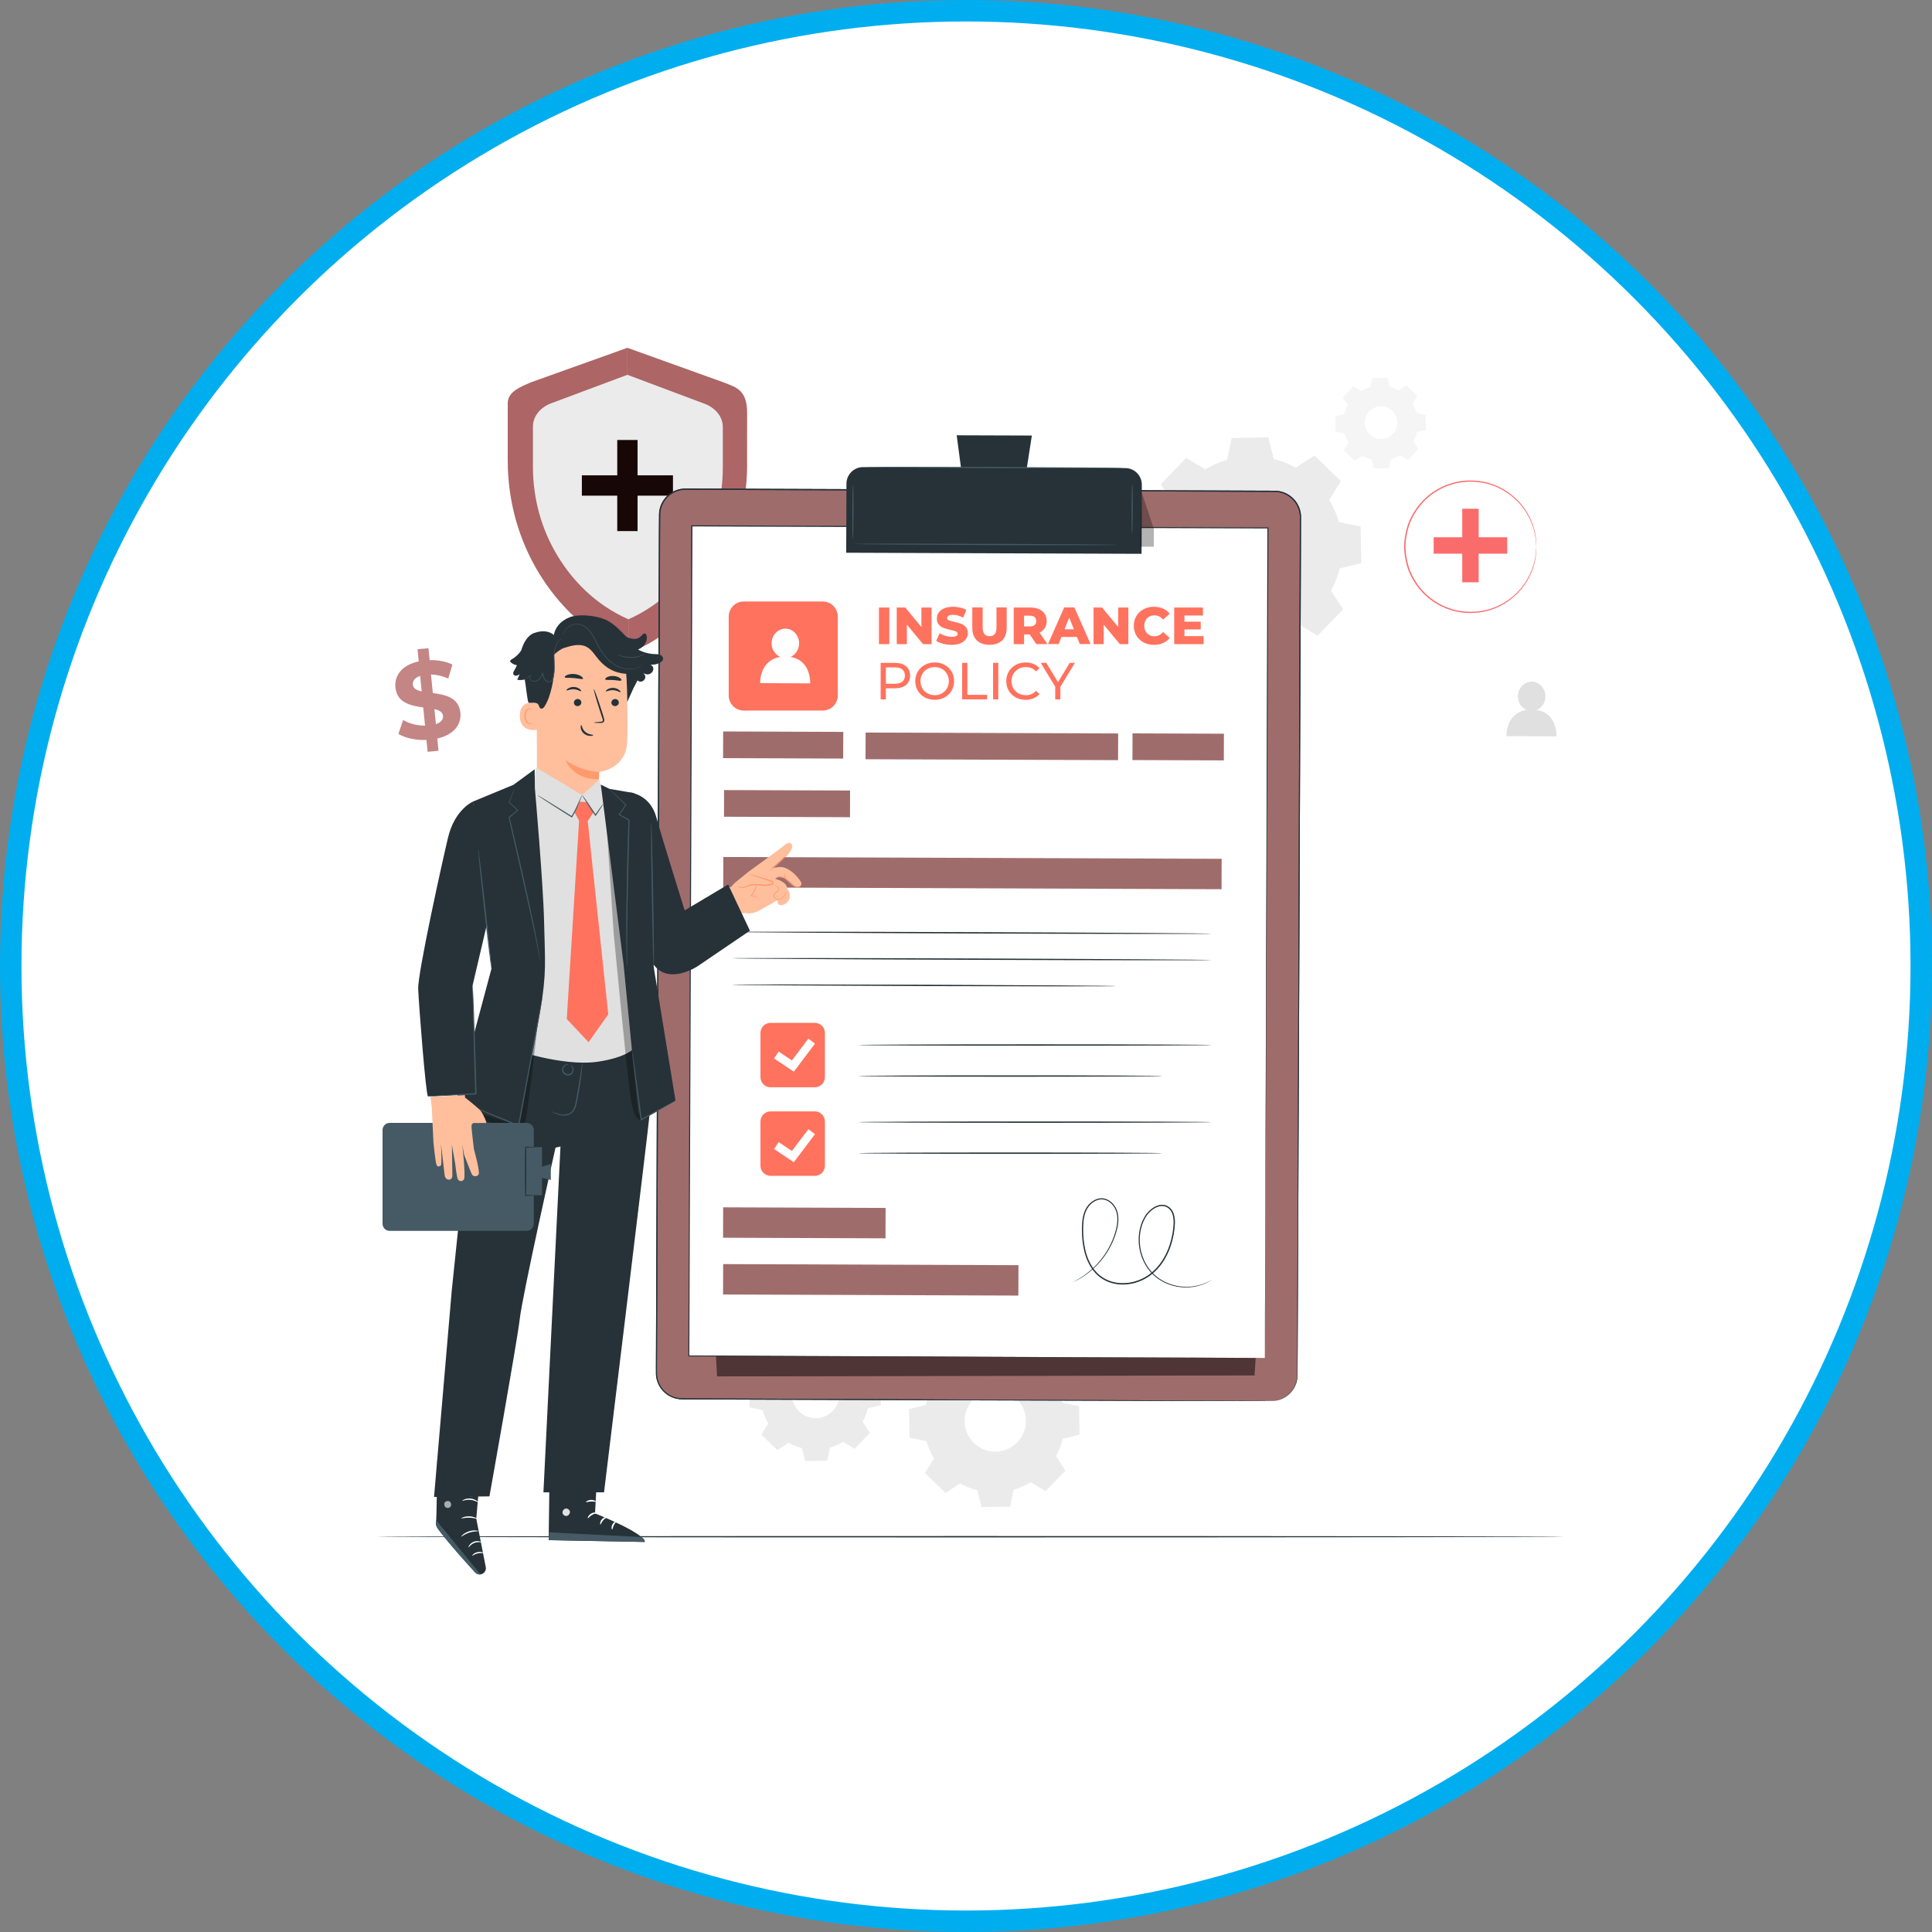 <svg width="180" height="180" viewBox="0 0 180 180" fill="none" xmlns="http://www.w3.org/2000/svg">
<rect x="0" y="0" width="180" height="180" fill="#808080" stroke="none"/>
<g id="Group 48096540">
<circle id="Ellipse 1617" cx="90" cy="90" r="89" fill="white" stroke="#00AEEF" stroke-width="2"/>
<g id="Group 48096539">
<g id="Background Complete">
<path id="Vector" d="M143.169 66.146C143.643 65.948 143.98 65.457 143.983 64.881C143.985 64.126 143.413 63.51 142.707 63.508C141.999 63.505 141.422 64.114 141.42 64.869C141.42 65.45 141.757 65.946 142.236 66.144C140.264 66.442 140.352 68.585 140.352 68.585L145.016 68.607C145.016 68.607 145.124 66.44 143.167 66.144L143.169 66.146Z" fill="#E0E0E0"/>
<path id="Vector_2" d="M40.743 68.807L40.855 69.946L39.839 70.046L39.731 68.939C38.72 68.976 37.723 68.756 37.119 68.375L37.557 67.08C38.102 67.407 38.861 67.61 39.599 67.608L39.433 65.91C38.278 65.746 36.98 65.494 36.839 64.038C36.733 62.961 37.425 61.959 39.013 61.62L38.903 60.491L39.919 60.391L40.027 61.5C40.794 61.485 41.556 61.617 42.15 61.918L41.764 63.217C41.217 62.973 40.672 62.853 40.156 62.841L40.325 64.568C41.478 64.722 42.756 64.976 42.895 66.41C42.998 67.468 42.316 68.458 40.738 68.807H40.743ZM39.286 64.415L39.145 62.971C38.617 63.144 38.434 63.462 38.466 63.796C38.5 64.153 38.825 64.314 39.286 64.415ZM41.275 66.694C41.241 66.337 40.926 66.174 40.474 66.064L40.611 67.466C41.109 67.305 41.307 67.019 41.275 66.694Z" fill="#C48585"/>
<path id="Vector_3" d="M112.285 43.726C112.932 43.335 113.619 43.039 114.33 42.836L114.75 40.811L118.17 40.75L118.661 42.758C119.377 42.934 120.076 43.208 120.736 43.574L122.463 42.441L124.923 44.818L123.851 46.584C124.242 47.232 124.537 47.921 124.74 48.629L126.763 49.049L126.824 52.47L124.816 52.963C124.64 53.679 124.366 54.378 124 55.037L125.133 56.767L122.759 59.227L120.992 58.155C120.345 58.546 119.656 58.841 118.947 59.044L118.527 61.069L115.107 61.131L114.616 59.122C113.9 58.946 113.201 58.673 112.541 58.306L110.814 59.44L108.354 57.065L109.426 55.299C109.036 54.651 108.74 53.965 108.537 53.254L106.514 52.834L106.453 49.413L108.461 48.92C108.637 48.204 108.911 47.505 109.277 46.846L108.144 45.118L110.518 42.658L112.285 43.731V43.726ZM114.107 48.282C112.7 49.741 112.742 52.064 114.198 53.471C115.656 54.879 117.98 54.837 119.387 53.381C120.794 51.922 120.753 49.599 119.297 48.192C117.838 46.785 115.515 46.826 114.107 48.282Z" fill="#EBEBEB"/>
<path id="Vector_4" d="M126.823 36.434C127.091 36.273 127.375 36.151 127.67 36.066L127.844 35.228L129.261 35.203L129.464 36.034C129.759 36.107 130.05 36.219 130.324 36.371L131.039 35.902L132.058 36.886L131.613 37.619C131.775 37.888 131.897 38.172 131.982 38.467L132.82 38.641L132.845 40.058L132.014 40.26C131.941 40.556 131.828 40.847 131.677 41.12L132.146 41.836L131.162 42.855L130.429 42.41C130.16 42.572 129.876 42.694 129.581 42.779L129.407 43.617L127.99 43.642L127.788 42.811C127.492 42.738 127.201 42.625 126.928 42.474L126.212 42.943L125.193 41.958L125.638 41.225C125.476 40.957 125.354 40.673 125.269 40.378L124.431 40.204L124.406 38.787L125.237 38.584C125.31 38.289 125.423 37.998 125.574 37.724L125.105 37.009L126.09 35.99L126.823 36.434ZM127.577 38.321C126.994 38.924 127.011 39.887 127.614 40.471C128.218 41.054 129.18 41.037 129.764 40.434C130.348 39.83 130.331 38.868 129.727 38.284C129.124 37.7 128.161 37.717 127.577 38.321Z" fill="#F5F5F5"/>
<path id="Vector_5" d="M73.312 125.642C73.701 125.408 74.116 125.229 74.544 125.107L74.798 123.888L76.858 123.852L77.153 125.061C77.586 125.168 78.006 125.332 78.402 125.552L79.442 124.87L80.925 126.302L80.28 127.367C80.515 127.756 80.693 128.171 80.815 128.599L82.034 128.853L82.071 130.912L80.862 131.208C80.754 131.64 80.591 132.06 80.371 132.456L81.052 133.497L79.621 134.98L78.555 134.335C78.167 134.57 77.752 134.748 77.324 134.87L77.07 136.089L75.01 136.126L74.715 134.916C74.282 134.809 73.862 134.645 73.466 134.425L72.426 135.107L70.943 133.675L71.588 132.61C71.353 132.222 71.175 131.806 71.053 131.379L69.834 131.125L69.797 129.065L71.006 128.77C71.114 128.337 71.277 127.917 71.497 127.521L70.816 126.48L72.247 124.997L73.312 125.642ZM74.409 128.386C73.562 129.263 73.586 130.663 74.463 131.511C75.34 132.359 76.74 132.334 77.588 131.455C78.436 130.577 78.411 129.178 77.534 128.33C76.657 127.482 75.257 127.506 74.409 128.384V128.386Z" fill="#EBEBEB"/>
<path id="Vector_6" d="M89.247 126.85C89.75 126.544 90.288 126.315 90.84 126.156L91.167 124.578L93.833 124.531L94.216 126.097C94.776 126.234 95.318 126.447 95.834 126.733L97.18 125.851L99.098 127.702L98.262 129.08C98.567 129.584 98.797 130.121 98.956 130.676L100.534 131.003L100.581 133.669L99.014 134.052C98.878 134.612 98.665 135.154 98.379 135.669L99.261 137.016L97.409 138.933L96.031 138.098C95.528 138.403 94.991 138.633 94.436 138.789L94.109 140.368L91.443 140.414L91.06 138.848C90.5 138.711 89.958 138.499 89.442 138.213L88.096 139.095L86.178 137.243L87.014 135.865C86.708 135.362 86.479 134.824 86.32 134.27L84.742 133.942L84.695 131.277L86.261 130.893C86.398 130.334 86.611 129.791 86.897 129.276L86.015 127.93L87.867 126.012L89.244 126.847L89.247 126.85ZM90.669 130.402C89.572 131.538 89.604 133.349 90.74 134.445C91.876 135.542 93.686 135.511 94.783 134.375C95.88 133.239 95.848 131.428 94.712 130.331C93.576 129.234 91.766 129.266 90.669 130.402Z" fill="#EBEBEB"/>
<g id="Group">
<g id="Group_2">
<path id="Vector_7" d="M137.764 47.398H136.234V54.251H137.764V47.398Z" fill="#FA6C6C"/>
<path id="Vector_8" d="M133.57 50.056V51.586H140.423V50.056H133.57Z" fill="#FA6C6C"/>
</g>
<path id="Vector_9" d="M143.139 50.941C143.139 50.941 143.134 50.907 143.126 50.84C143.121 50.77 143.114 50.672 143.104 50.55C143.099 50.486 143.095 50.413 143.09 50.335C143.08 50.257 143.063 50.171 143.051 50.078C143.021 49.893 142.992 49.68 142.921 49.448C142.811 48.976 142.589 48.419 142.239 47.828C141.888 47.239 141.38 46.626 140.688 46.106C139.999 45.59 139.132 45.151 138.13 44.975C137.136 44.804 136.012 44.835 134.942 45.241C134.671 45.329 134.414 45.463 134.15 45.588C133.901 45.739 133.64 45.879 133.408 46.067C133.161 46.235 132.946 46.448 132.721 46.651C132.518 46.875 132.303 47.098 132.127 47.354C131.766 47.855 131.451 48.412 131.26 49.025C131.062 49.634 130.957 50.281 130.947 50.938C130.957 51.596 131.062 52.243 131.26 52.851C131.451 53.464 131.766 54.022 132.127 54.522C132.303 54.779 132.518 54.999 132.721 55.226C132.946 55.429 133.163 55.641 133.41 55.81C133.642 55.998 133.904 56.137 134.153 56.289C134.417 56.416 134.671 56.55 134.944 56.638C136.014 57.044 137.138 57.075 138.133 56.904C139.134 56.728 140.002 56.289 140.691 55.773C141.382 55.253 141.888 54.637 142.239 54.051C142.589 53.46 142.811 52.903 142.921 52.431C142.992 52.199 143.021 51.984 143.051 51.801C143.065 51.708 143.082 51.625 143.09 51.544C143.095 51.466 143.099 51.395 143.104 51.329C143.114 51.207 143.119 51.109 143.126 51.038C143.131 50.972 143.136 50.938 143.139 50.938C143.141 50.938 143.141 50.972 143.139 51.038C143.139 51.109 143.134 51.207 143.131 51.329C143.131 51.395 143.126 51.466 143.124 51.544C143.117 51.622 143.102 51.708 143.09 51.801C143.063 51.986 143.038 52.204 142.97 52.438C142.867 52.917 142.65 53.482 142.303 54.083C141.954 54.681 141.443 55.307 140.747 55.842C140.053 56.369 139.171 56.821 138.155 57.007C137.143 57.185 136 57.158 134.908 56.746C134.629 56.658 134.368 56.521 134.099 56.394C133.845 56.24 133.576 56.101 133.339 55.908C133.088 55.734 132.868 55.519 132.636 55.312C132.428 55.082 132.208 54.857 132.027 54.596C131.658 54.085 131.336 53.516 131.14 52.89C130.938 52.27 130.83 51.608 130.82 50.938C130.83 50.266 130.938 49.607 131.14 48.986C131.336 48.361 131.658 47.794 132.027 47.281C132.208 47.02 132.425 46.795 132.636 46.565C132.865 46.357 133.088 46.142 133.339 45.969C133.576 45.778 133.845 45.637 134.099 45.483C134.368 45.353 134.629 45.219 134.905 45.131C135.997 44.721 137.141 44.691 138.152 44.87C139.171 45.055 140.05 45.505 140.744 46.032C141.441 46.565 141.951 47.193 142.301 47.791C142.648 48.392 142.865 48.959 142.968 49.436C143.036 49.67 143.06 49.888 143.087 50.073C143.099 50.166 143.114 50.252 143.121 50.33C143.124 50.408 143.126 50.481 143.129 50.545C143.131 50.669 143.136 50.765 143.136 50.836C143.136 50.902 143.136 50.936 143.136 50.936L143.139 50.941Z" fill="#FA6C6C"/>
</g>
<g id="Group_3">
<g id="Group_4">
<path id="Vector_10" d="M67.531 35.668L58.45 32.406L49.459 35.624C48.311 36.166 47.305 36.491 47.305 37.561V42.885C47.305 46.581 48.275 50.246 50.266 53.481C51.944 56.202 54.541 59.005 58.538 60.788C62.213 59.593 64.956 56.412 66.635 53.688C68.628 50.454 69.596 46.789 69.596 43.093V38.304C69.596 36.779 68.787 36.034 67.529 35.668H67.531Z" fill="#EBEBEB"/>
<path id="Vector_11" d="M58.541 57.697C55.377 56.288 53.322 54.023 51.995 51.871C50.42 49.31 49.653 46.413 49.653 43.486V39.75C49.653 38.905 50.163 38.111 51.177 37.639L58.455 34.918V32.406L49.459 35.624C48.517 36.037 47.305 36.491 47.305 37.561V42.885C47.305 46.581 48.275 50.246 50.266 53.481C51.944 56.202 54.541 59.005 58.538 60.788V57.697H58.541Z" fill="#AD6565"/>
<path id="Vector_12" d="M58.544 60.788C59.181 60.575 59.765 60.329 60.327 60.023C61.834 59.203 63.12 58.074 64.102 57.055C65.199 55.914 66.017 54.68 66.728 53.527C68.722 50.292 69.689 46.628 69.601 42.829L69.606 38.434C69.601 36.244 68.477 36.083 67.534 35.67L58.453 32.406V34.918L65.819 37.683C66.833 38.157 67.344 38.949 67.344 39.794V43.53C67.344 46.454 66.576 49.354 65.001 51.915C63.674 54.069 61.707 56.29 58.544 57.7V60.791V60.788Z" fill="#AD6565"/>
</g>
<g id="Group_5">
<path id="Vector_13" d="M59.401 40.992H57.508V49.48H59.401V40.992Z" fill="#170707"/>
<path id="Vector_14" d="M54.211 44.286V46.18H62.698V44.286H54.211Z" fill="#170707"/>
</g>
</g>
</g>
<g id="Floor">
<path id="Vector_15" d="M145.758 143.173C145.758 143.207 120.982 143.236 90.428 143.236C59.874 143.236 35.094 143.207 35.094 143.173C35.094 143.139 59.865 143.109 90.428 143.109C120.992 143.109 145.758 143.139 145.758 143.173Z" fill="#263238"/>
</g>
<g id="Insurance Policy">
<g id="Group_6">
<g id="Group_7">
<g id="Group_8">
<g id="Group_9">
<path id="Vector_16" d="M118.442 130.525L63.553 130.325C62.221 130.32 61.144 129.235 61.148 127.904L61.439 47.974C61.444 46.643 62.529 45.565 63.86 45.57L118.75 45.771C120.082 45.776 121.159 46.86 121.154 48.192L120.863 128.121C120.859 129.453 119.774 130.53 118.442 130.525Z" fill="#9F6C6C"/>
<path id="Vector_17" d="M118.444 130.527C118.444 130.527 118.505 130.522 118.63 130.515C118.752 130.507 118.935 130.48 119.167 130.412C119.397 130.336 119.678 130.212 119.959 129.987C120.235 129.762 120.514 129.432 120.687 128.993C120.777 128.775 120.829 128.526 120.846 128.264C120.86 128.001 120.851 127.722 120.856 127.429C120.856 126.843 120.858 126.202 120.86 125.511C120.863 124.123 120.868 122.523 120.873 120.723C120.895 113.515 120.926 103.088 120.966 90.205C120.987 83.763 121.009 76.707 121.036 69.131C121.049 65.344 121.063 61.425 121.075 57.392C121.083 55.374 121.09 53.326 121.097 51.252C121.097 50.216 121.102 49.171 121.105 48.12C121.097 47.605 120.9 47.099 120.577 46.696C120.247 46.297 119.788 46.002 119.28 45.889C119.026 45.831 118.767 45.824 118.496 45.826C118.229 45.826 117.96 45.826 117.694 45.824C117.159 45.824 116.622 45.819 116.082 45.819C115.004 45.814 113.92 45.811 112.83 45.806C110.648 45.799 108.444 45.792 106.214 45.782C101.755 45.767 97.204 45.75 92.569 45.733C83.3 45.699 73.703 45.665 63.874 45.63C63.273 45.626 62.677 45.86 62.245 46.276C61.808 46.686 61.539 47.265 61.512 47.861C61.495 49.078 61.5 50.299 61.492 51.511C61.483 53.94 61.475 56.351 61.465 58.743C61.448 63.531 61.431 68.249 61.414 72.884C61.38 82.155 61.346 91.097 61.314 99.616C61.282 108.135 61.251 116.23 61.221 123.806C61.216 124.754 61.214 125.692 61.209 126.623C61.209 127.087 61.199 127.553 61.209 128.01C61.224 128.462 61.375 128.905 61.632 129.273C61.888 129.642 62.25 129.931 62.66 130.102C62.865 130.185 63.083 130.241 63.3 130.268C63.518 130.287 63.745 130.285 63.97 130.285C64.866 130.287 65.753 130.292 66.633 130.295C70.148 130.309 73.525 130.322 76.745 130.336C89.627 130.39 100.055 130.436 107.26 130.466C110.861 130.483 113.658 130.497 115.556 130.507C116.504 130.512 117.228 130.517 117.714 130.522C118.2 130.527 118.449 130.532 118.449 130.532C118.449 130.532 118.2 130.534 117.714 130.534C117.228 130.534 116.504 130.534 115.556 130.534C113.658 130.529 110.861 130.522 107.26 130.515C100.055 130.493 89.627 130.461 76.745 130.422C73.525 130.412 70.148 130.4 66.633 130.388C65.753 130.385 64.866 130.383 63.97 130.378C63.745 130.378 63.523 130.38 63.291 130.361C63.063 130.331 62.839 130.275 62.624 130.187C62.199 130.009 61.822 129.708 61.556 129.327C61.29 128.946 61.128 128.487 61.114 128.015C61.104 127.551 61.114 127.089 61.114 126.623C61.116 125.692 61.121 124.754 61.123 123.806C61.15 116.23 61.177 108.135 61.207 99.616C61.236 91.097 61.268 82.155 61.302 72.884C61.319 68.249 61.336 63.531 61.353 58.743C61.363 56.349 61.37 53.937 61.38 51.511C61.387 50.297 61.383 49.083 61.4 47.856C61.429 47.231 61.71 46.622 62.169 46.192C62.624 45.76 63.249 45.513 63.879 45.516C73.708 45.552 83.305 45.587 92.574 45.621C97.209 45.638 101.76 45.655 106.219 45.672C108.447 45.679 110.653 45.689 112.835 45.696C113.924 45.701 115.009 45.704 116.087 45.709C116.627 45.709 117.162 45.714 117.699 45.716C117.968 45.716 118.234 45.716 118.5 45.718C118.764 45.718 119.043 45.723 119.307 45.784C119.839 45.904 120.318 46.212 120.663 46.627C121 47.047 121.205 47.578 121.212 48.115C121.21 49.166 121.207 50.211 121.205 51.25C121.198 53.324 121.188 55.371 121.181 57.389C121.166 61.425 121.149 65.342 121.134 69.129C121.105 76.705 121.075 83.76 121.051 90.203C120.997 103.086 120.951 113.513 120.922 120.72C120.912 122.521 120.904 124.121 120.9 125.509C120.897 126.202 120.892 126.843 120.89 127.426C120.885 127.72 120.895 127.998 120.878 128.264C120.86 128.531 120.807 128.78 120.714 129C120.538 129.444 120.255 129.774 119.976 129.999C119.693 130.224 119.409 130.348 119.177 130.422C118.943 130.488 118.759 130.512 118.637 130.519C118.515 130.524 118.452 130.524 118.452 130.524L118.444 130.527Z" fill="#263238"/>
</g>
<g id="Group_10" opacity="0.3">
<path id="Vector_18" d="M66.808 128.235L116.882 128.144L117.491 118.472L115.978 112.633L66.383 120.197L66.808 128.235Z" fill="black"/>
</g>
</g>
<g id="Group_11">
<path id="Vector_19" d="M118.444 130.527C118.444 130.527 118.505 130.522 118.63 130.515C118.752 130.507 118.935 130.48 119.167 130.412C119.397 130.336 119.678 130.212 119.959 129.987C120.235 129.762 120.514 129.432 120.687 128.993C120.777 128.775 120.829 128.526 120.846 128.264C120.86 128.001 120.851 127.722 120.856 127.429C120.856 126.843 120.858 126.202 120.86 125.511C120.863 124.123 120.868 122.523 120.873 120.723C120.895 113.515 120.926 103.088 120.966 90.205C120.987 83.763 121.009 76.707 121.036 69.131C121.049 65.344 121.063 61.425 121.075 57.392C121.083 55.374 121.09 53.326 121.097 51.252C121.097 50.216 121.102 49.171 121.105 48.12C121.097 47.605 120.9 47.099 120.577 46.696C120.247 46.297 119.788 46.002 119.28 45.889C119.026 45.831 118.767 45.824 118.496 45.826C118.229 45.826 117.96 45.826 117.694 45.824C117.159 45.824 116.622 45.819 116.082 45.819C115.004 45.814 113.92 45.811 112.83 45.806C110.648 45.799 108.444 45.792 106.214 45.782C101.755 45.767 97.204 45.75 92.569 45.733C83.3 45.699 73.703 45.665 63.874 45.63C63.273 45.626 62.677 45.86 62.245 46.276C61.808 46.686 61.539 47.265 61.512 47.861C61.495 49.078 61.5 50.299 61.492 51.511C61.483 53.94 61.475 56.351 61.465 58.743C61.448 63.531 61.431 68.249 61.414 72.884C61.38 82.155 61.346 91.097 61.314 99.616C61.282 108.135 61.251 116.23 61.221 123.806C61.216 124.754 61.214 125.692 61.209 126.623C61.209 127.087 61.199 127.553 61.209 128.01C61.224 128.462 61.375 128.905 61.632 129.273C61.888 129.642 62.25 129.931 62.66 130.102C62.865 130.185 63.083 130.241 63.3 130.268C63.518 130.287 63.745 130.285 63.97 130.285C64.866 130.287 65.753 130.292 66.633 130.295C70.148 130.309 73.525 130.322 76.745 130.336C89.627 130.39 100.055 130.436 107.26 130.466C110.861 130.483 113.658 130.497 115.556 130.507C116.504 130.512 117.228 130.517 117.714 130.522C118.2 130.527 118.449 130.532 118.449 130.532C118.449 130.532 118.2 130.534 117.714 130.534C117.228 130.534 116.504 130.534 115.556 130.534C113.658 130.529 110.861 130.522 107.26 130.515C100.055 130.493 89.627 130.461 76.745 130.422C73.525 130.412 70.148 130.4 66.633 130.388C65.753 130.385 64.866 130.383 63.97 130.378C63.745 130.378 63.523 130.38 63.291 130.361C63.063 130.331 62.839 130.275 62.624 130.187C62.199 130.009 61.822 129.708 61.556 129.327C61.29 128.946 61.128 128.487 61.114 128.015C61.104 127.551 61.114 127.089 61.114 126.623C61.116 125.692 61.121 124.754 61.123 123.806C61.15 116.23 61.177 108.135 61.207 99.616C61.236 91.097 61.268 82.155 61.302 72.884C61.319 68.249 61.336 63.531 61.353 58.743C61.363 56.349 61.37 53.937 61.38 51.511C61.387 50.297 61.383 49.083 61.4 47.856C61.429 47.231 61.71 46.622 62.169 46.192C62.624 45.76 63.249 45.513 63.879 45.516C73.708 45.552 83.305 45.587 92.574 45.621C97.209 45.638 101.76 45.655 106.219 45.672C108.447 45.679 110.653 45.689 112.835 45.696C113.924 45.701 115.009 45.704 116.087 45.709C116.627 45.709 117.162 45.714 117.699 45.716C117.968 45.716 118.234 45.716 118.5 45.718C118.764 45.718 119.043 45.723 119.307 45.784C119.839 45.904 120.318 46.212 120.663 46.627C121 47.047 121.205 47.578 121.212 48.115C121.21 49.166 121.207 50.211 121.205 51.25C121.198 53.324 121.188 55.371 121.181 57.389C121.166 61.425 121.149 65.342 121.134 69.129C121.105 76.705 121.075 83.76 121.051 90.203C120.997 103.086 120.951 113.513 120.922 120.72C120.912 122.521 120.904 124.121 120.9 125.509C120.897 126.202 120.892 126.843 120.89 127.426C120.885 127.72 120.895 127.998 120.878 128.264C120.86 128.531 120.807 128.78 120.714 129C120.538 129.444 120.255 129.774 119.976 129.999C119.693 130.224 119.409 130.348 119.177 130.422C118.943 130.488 118.759 130.512 118.637 130.519C118.515 130.524 118.452 130.524 118.452 130.524L118.444 130.527Z" fill="#263238"/>
<g id="Group_12" opacity="0.3">
<path id="Vector_20" d="M66.808 128.235L116.882 128.144L117.491 118.472L115.978 112.633L66.383 120.197L66.808 128.235Z" fill="black"/>
</g>
</g>
<g id="Group_13">
<path id="Vector_21" d="M64.455 48.981L64.172 126.32L117.84 126.517L118.123 49.178L64.455 48.981Z" fill="white"/>
<path id="Vector_22" d="M117.847 126.522C117.847 126.077 117.943 94.824 118.08 49.184L118.128 49.236C101.85 49.177 83.639 49.113 64.465 49.045H64.458L64.514 48.991C64.404 78.035 64.301 104.866 64.221 126.329L64.177 126.285C96.819 126.431 117.483 126.524 117.845 126.524C117.483 126.524 96.819 126.465 64.177 126.372H64.133V126.329C64.209 104.866 64.301 78.033 64.404 48.991V48.938H64.46H64.468C83.639 49.008 101.85 49.077 118.131 49.138H118.18V49.189C117.984 94.832 117.85 126.082 117.847 126.526V126.522Z" fill="#263238"/>
</g>
<path id="Vector_23" d="M79.2 73.652L67.461 73.609L67.452 76.094L79.191 76.137L79.2 73.652Z" fill="#9F6C6C"/>
<path id="Vector_24" d="M104.176 68.336L80.648 68.25L80.639 70.735L104.167 70.821L104.176 68.336Z" fill="#9F6C6C"/>
<path id="Vector_25" d="M78.567 68.189L67.375 68.148L67.366 70.633L78.558 70.674L78.567 68.189Z" fill="#9F6C6C"/>
<path id="Vector_26" d="M114.03 68.359L105.516 68.328L105.507 70.813L114.021 70.844L114.03 68.359Z" fill="#9F6C6C"/>
<path id="Vector_27" d="M82.51 112.54L67.375 112.484L67.365 115.316L82.5 115.371L82.51 112.54Z" fill="#9F6C6C"/>
<path id="Vector_28" d="M94.889 117.874L67.375 117.773L67.365 120.605L94.879 120.706L94.889 117.874Z" fill="#9F6C6C"/>
<path id="Vector_29" d="M113.82 80.014L67.391 79.844L67.38 82.675L113.809 82.846L113.82 80.014Z" fill="#9F6C6C"/>
<path id="Vector_30" d="M112.89 86.99C112.89 87.024 102.886 87.017 90.548 86.97C78.205 86.926 68.203 86.86 68.203 86.826C68.203 86.792 78.205 86.799 90.548 86.846C102.886 86.889 112.89 86.956 112.89 86.99Z" fill="#263238"/>
<path id="Vector_31" d="M112.89 89.443C112.89 89.477 102.886 89.47 90.548 89.423C78.205 89.379 68.203 89.313 68.203 89.279C68.203 89.245 78.205 89.252 90.548 89.299C102.886 89.343 112.89 89.409 112.89 89.443Z" fill="#263238"/>
<path id="Vector_32" d="M103.999 91.873C103.999 91.907 95.981 91.904 86.093 91.87C76.203 91.834 68.188 91.777 68.188 91.743C68.188 91.709 76.203 91.712 86.093 91.746C95.981 91.782 103.999 91.838 103.999 91.873Z" fill="#263238"/>
<g id="Group_14">
<path id="Vector_33" d="M80.411 43.521L104.84 43.611C105.693 43.614 106.384 44.308 106.381 45.163L106.357 51.598L78.838 51.497L78.862 45.062C78.865 44.209 79.559 43.518 80.414 43.521L80.411 43.521Z" fill="#263238"/>
<path id="Vector_34" d="M96.135 40.579L89.133 40.555L89.929 46.56L95.204 46.579L96.135 40.579Z" fill="#263238"/>
<path id="Vector_35" d="M104.622 43.609C104.622 43.641 99.252 43.648 92.632 43.624C86.008 43.6 80.641 43.556 80.641 43.521C80.641 43.49 86.008 43.482 92.634 43.507C99.255 43.531 104.625 43.575 104.625 43.609H104.622Z" fill="#455A64"/>
<path id="Vector_36" d="M79.456 50.207C79.424 50.207 79.402 49.078 79.407 47.685C79.412 46.293 79.441 45.164 79.473 45.164C79.505 45.164 79.527 46.293 79.522 47.685C79.517 49.078 79.488 50.207 79.456 50.207Z" fill="#455A64"/>
<path id="Vector_37" d="M105.471 49.711C105.44 49.711 105.418 48.685 105.423 47.422C105.427 46.157 105.457 45.133 105.489 45.133C105.52 45.133 105.542 46.159 105.537 47.422C105.532 48.685 105.503 49.711 105.471 49.711Z" fill="#455A64"/>
<path id="Vector_38" d="M104.14 50.767C104.14 50.798 98.629 50.803 91.832 50.779C85.033 50.754 79.523 50.708 79.523 50.676C79.523 50.644 85.033 50.639 91.834 50.664C98.631 50.688 104.143 50.735 104.143 50.767H104.14Z" fill="#455A64"/>
</g>
<g id="Group_15" opacity="0.3">
<path id="Vector_39" d="M106.375 45.898L107.501 49.28L107.496 50.936L106.211 50.931L106.375 45.898Z" fill="black"/>
</g>
<path id="Vector_40" d="M112.878 97.36C112.878 97.395 105.512 97.424 96.429 97.424C87.345 97.424 79.977 97.395 79.977 97.36C79.977 97.326 87.34 97.297 96.429 97.297C105.517 97.297 112.878 97.326 112.878 97.36Z" fill="#263238"/>
<path id="Vector_41" d="M108.31 100.251C108.31 100.285 101.967 100.315 94.144 100.315C86.321 100.315 79.977 100.285 79.977 100.251C79.977 100.217 86.319 100.188 94.144 100.188C101.97 100.188 108.31 100.217 108.31 100.251Z" fill="#263238"/>
<path id="Vector_42" d="M112.878 104.548C112.878 104.582 105.512 104.611 96.429 104.611C87.345 104.611 79.977 104.582 79.977 104.548C79.977 104.514 87.34 104.484 96.429 104.484C105.517 104.484 112.878 104.514 112.878 104.548Z" fill="#263238"/>
<path id="Vector_43" d="M108.31 107.439C108.31 107.473 101.967 107.502 94.144 107.502C86.321 107.502 79.977 107.473 79.977 107.439C79.977 107.404 86.319 107.375 94.144 107.375C101.97 107.375 108.31 107.404 108.31 107.439Z" fill="#263238"/>
<path id="Vector_44" d="M112.878 119.251C112.878 119.251 112.751 119.347 112.482 119.486C112.216 119.628 111.796 119.794 111.232 119.892C110.948 119.931 110.628 119.965 110.279 119.94C109.929 119.926 109.551 119.872 109.16 119.75C108.383 119.52 107.528 119.027 106.929 118.176C106.333 117.338 105.976 116.188 106.118 114.976C106.184 114.372 106.379 113.759 106.734 113.21C106.919 112.941 107.159 112.704 107.44 112.518C107.584 112.428 107.738 112.352 107.902 112.301C108.068 112.254 108.246 112.232 108.424 112.257C108.781 112.301 109.101 112.55 109.262 112.872C109.426 113.197 109.468 113.564 109.468 113.921C109.443 114.636 109.316 115.357 109.082 116.061C108.845 116.762 108.498 117.446 108.004 118.037C107.516 118.626 106.873 119.117 106.13 119.393C105.392 119.677 104.584 119.755 103.826 119.598C103.069 119.447 102.378 119.027 101.911 118.44C101.437 117.859 101.156 117.163 100.997 116.469C100.838 115.772 100.79 115.074 100.799 114.394C100.809 113.723 100.892 113.029 101.251 112.469C101.43 112.193 101.674 111.964 101.957 111.815C102.238 111.663 102.571 111.602 102.878 111.666C103.186 111.727 103.458 111.9 103.66 112.117C103.866 112.335 104.012 112.594 104.095 112.868C104.259 113.42 104.2 113.979 104.085 114.478C103.844 115.479 103.409 116.32 102.94 116.982C102.468 117.649 101.96 118.142 101.515 118.501C101.068 118.861 100.685 119.09 100.421 119.232C100.289 119.305 100.184 119.349 100.115 119.383C100.044 119.418 100.008 119.43 100.008 119.43C100.008 119.43 100.042 119.408 100.108 119.371C100.174 119.332 100.279 119.283 100.408 119.207C100.667 119.058 101.046 118.824 101.483 118.46C101.921 118.098 102.419 117.602 102.881 116.938C103.34 116.276 103.765 115.443 103.997 114.453C104.11 113.962 104.161 113.417 104.002 112.892C103.922 112.633 103.78 112.386 103.587 112.183C103.394 111.981 103.142 111.819 102.859 111.766C102.282 111.646 101.676 112.01 101.347 112.528C101.007 113.058 100.926 113.73 100.917 114.394C100.907 115.066 100.958 115.755 101.115 116.439C101.271 117.121 101.549 117.798 102.006 118.357C102.458 118.924 103.12 119.325 103.851 119.471C104.581 119.623 105.368 119.545 106.084 119.271C106.805 119.002 107.428 118.528 107.906 117.954C108.388 117.378 108.73 116.708 108.962 116.019C109.194 115.33 109.319 114.614 109.343 113.918C109.343 113.574 109.304 113.222 109.152 112.926C109.006 112.631 108.722 112.413 108.405 112.372C108.087 112.328 107.767 112.445 107.498 112.613C107.232 112.789 107 113.014 106.822 113.273C106.48 113.798 106.284 114.399 106.218 114.986C106.074 116.168 106.419 117.299 106.998 118.123C107.579 118.958 108.412 119.447 109.177 119.681C109.56 119.804 109.934 119.86 110.279 119.879C110.623 119.906 110.938 119.877 111.222 119.84C111.784 119.752 112.201 119.596 112.47 119.462C112.609 119.403 112.702 119.337 112.773 119.303C112.842 119.266 112.878 119.249 112.878 119.249V119.251Z" fill="#263238"/>
</g>
<g id="Group_16">
<path id="Vector_45" d="M81.891 56.602H82.856V60.012H81.891V56.602Z" fill="#FF725E"/>
<path id="Vector_46" d="M86.791 56.602V60.012H85.997L84.492 58.194V60.012H83.547V56.602H84.341L85.846 58.419V56.602H86.791Z" fill="#FF725E"/>
<path id="Vector_47" d="M87.859 59.976C87.6 59.908 87.388 59.817 87.227 59.702L87.544 58.992C87.696 59.092 87.874 59.172 88.074 59.236C88.275 59.297 88.475 59.329 88.668 59.329C89.039 59.329 89.223 59.236 89.223 59.05C89.223 58.952 89.169 58.882 89.064 58.833C88.959 58.786 88.788 58.735 88.556 58.684C88.299 58.627 88.084 58.569 87.913 58.505C87.742 58.442 87.593 58.342 87.471 58.2C87.346 58.061 87.285 57.873 87.285 57.636C87.285 57.428 87.341 57.24 87.456 57.074C87.569 56.907 87.74 56.773 87.964 56.678C88.189 56.58 88.468 56.531 88.795 56.531C89.02 56.531 89.24 56.556 89.457 56.607C89.675 56.658 89.865 56.732 90.031 56.829L89.733 57.545C89.408 57.369 89.093 57.281 88.788 57.281C88.597 57.281 88.456 57.311 88.37 57.367C88.282 57.423 88.238 57.499 88.238 57.589C88.238 57.679 88.289 57.748 88.394 57.794C88.499 57.841 88.666 57.887 88.895 57.936C89.154 57.992 89.369 58.051 89.54 58.114C89.711 58.178 89.858 58.278 89.982 58.417C90.107 58.554 90.171 58.742 90.171 58.979C90.171 59.184 90.114 59.37 89.999 59.534C89.885 59.7 89.716 59.832 89.489 59.93C89.262 60.03 88.986 60.079 88.661 60.079C88.385 60.079 88.116 60.044 87.857 59.976H87.859Z" fill="#FF725E"/>
<path id="Vector_48" d="M91.006 59.66C90.725 59.384 90.586 58.993 90.586 58.485V56.594H91.551V58.455C91.551 59 91.766 59.274 92.198 59.274C92.631 59.274 92.841 59 92.841 58.455V56.594H93.791V58.485C93.791 58.99 93.652 59.384 93.371 59.66C93.09 59.936 92.697 60.073 92.191 60.073C91.685 60.073 91.29 59.936 91.009 59.66H91.006Z" fill="#FF725E"/>
<path id="Vector_49" d="M95.936 59.106H95.41V60.012H94.445V56.602H96.004C96.312 56.602 96.581 56.653 96.808 56.755C97.035 56.858 97.211 57.005 97.333 57.193C97.455 57.383 97.519 57.606 97.519 57.862C97.519 58.119 97.46 58.324 97.345 58.507C97.231 58.69 97.064 58.835 96.852 58.937L97.587 60.01H96.554L95.936 59.103V59.106ZM96.392 57.493C96.292 57.405 96.143 57.361 95.945 57.361H95.41V58.361H95.945C96.143 58.361 96.292 58.317 96.392 58.231C96.493 58.146 96.544 58.023 96.544 57.865C96.544 57.706 96.493 57.581 96.392 57.493Z" fill="#FF725E"/>
<path id="Vector_50" d="M100.335 59.342H98.894L98.625 60.004H97.641L99.146 56.594H100.096L101.606 60.004H100.602L100.333 59.342H100.335ZM100.052 58.631L99.615 57.539L99.177 58.631H100.054H100.052Z" fill="#FF725E"/>
<path id="Vector_51" d="M105.127 56.602V60.012H104.333L102.828 58.194V60.012H101.883V56.602H102.677L104.182 58.419V56.602H105.127Z" fill="#FF725E"/>
<path id="Vector_52" d="M106.547 59.852C106.263 59.7 106.038 59.49 105.877 59.221C105.716 58.952 105.633 58.647 105.633 58.305C105.633 57.963 105.713 57.66 105.877 57.389C106.038 57.12 106.263 56.91 106.547 56.758C106.83 56.607 107.152 56.531 107.509 56.531C107.822 56.531 108.1 56.587 108.352 56.697C108.601 56.807 108.809 56.966 108.975 57.174L108.362 57.728C108.142 57.462 107.873 57.33 107.558 57.33C107.372 57.33 107.209 57.372 107.064 57.452C106.92 57.533 106.808 57.648 106.73 57.797C106.649 57.946 106.61 58.114 106.61 58.305C106.61 58.495 106.649 58.666 106.73 58.813C106.81 58.96 106.92 59.075 107.064 59.158C107.209 59.238 107.375 59.28 107.558 59.28C107.873 59.28 108.142 59.148 108.362 58.882L108.975 59.436C108.809 59.644 108.601 59.803 108.352 59.913C108.103 60.023 107.822 60.079 107.509 60.079C107.152 60.079 106.83 60.003 106.547 59.852Z" fill="#FF725E"/>
<path id="Vector_53" d="M112.137 59.267V60.012H109.398V56.602H112.074V57.347H110.354V57.921H111.868V58.642H110.354V59.265H112.137V59.267Z" fill="#FF725E"/>
</g>
<g id="Group_17">
<path id="Vector_54" d="M84.414 62.073C84.666 62.283 84.793 62.574 84.793 62.943C84.793 63.312 84.666 63.602 84.414 63.812C84.163 64.023 83.816 64.128 83.374 64.128H82.533V65.159H82.047V61.758H83.374C83.813 61.758 84.16 61.863 84.414 62.073ZM84.065 63.51C84.226 63.378 84.307 63.19 84.307 62.943C84.307 62.696 84.226 62.508 84.065 62.376C83.904 62.244 83.669 62.178 83.361 62.178H82.535V63.705H83.361C83.669 63.705 83.904 63.639 84.065 63.507V63.51Z" fill="#FF725E"/>
<path id="Vector_55" d="M86.158 64.975C85.882 64.824 85.667 64.616 85.508 64.35C85.352 64.084 85.273 63.788 85.273 63.461C85.273 63.133 85.352 62.838 85.508 62.571C85.664 62.305 85.882 62.097 86.158 61.946C86.434 61.794 86.742 61.719 87.086 61.719C87.431 61.719 87.734 61.794 88.01 61.946C88.286 62.097 88.501 62.305 88.657 62.569C88.814 62.833 88.889 63.131 88.889 63.461C88.889 63.791 88.811 64.089 88.657 64.352C88.501 64.616 88.286 64.824 88.01 64.975C87.734 65.127 87.426 65.2 87.086 65.2C86.747 65.2 86.434 65.124 86.158 64.975ZM87.758 64.599C87.958 64.487 88.115 64.331 88.23 64.13C88.344 63.93 88.403 63.708 88.403 63.461C88.403 63.214 88.344 62.992 88.23 62.791C88.115 62.591 87.958 62.435 87.758 62.322C87.558 62.21 87.335 62.151 87.086 62.151C86.837 62.151 86.61 62.207 86.407 62.322C86.204 62.435 86.046 62.591 85.931 62.791C85.816 62.992 85.757 63.214 85.757 63.461C85.757 63.708 85.813 63.93 85.931 64.13C86.046 64.331 86.204 64.487 86.407 64.599C86.61 64.712 86.835 64.77 87.086 64.77C87.338 64.77 87.56 64.714 87.758 64.599Z" fill="#FF725E"/>
<path id="Vector_56" d="M89.641 61.758H90.127V64.736H91.969V65.159H89.641V61.758Z" fill="#FF725E"/>
<path id="Vector_57" d="M92.523 61.758H93.01V65.159H92.523V61.758Z" fill="#FF725E"/>
<path id="Vector_58" d="M94.629 64.975C94.356 64.824 94.141 64.616 93.984 64.352C93.828 64.089 93.75 63.791 93.75 63.461C93.75 63.131 93.828 62.833 93.984 62.569C94.141 62.305 94.356 62.097 94.632 61.946C94.908 61.794 95.216 61.719 95.555 61.719C95.822 61.719 96.064 61.763 96.284 61.853C96.503 61.944 96.692 62.075 96.848 62.249L96.533 62.554C96.276 62.286 95.959 62.151 95.575 62.151C95.323 62.151 95.094 62.207 94.891 62.322C94.688 62.435 94.527 62.591 94.412 62.791C94.297 62.992 94.239 63.214 94.239 63.461C94.239 63.708 94.297 63.93 94.412 64.13C94.527 64.331 94.686 64.487 94.891 64.599C95.096 64.712 95.323 64.77 95.575 64.77C95.954 64.77 96.274 64.633 96.533 64.362L96.848 64.668C96.692 64.844 96.503 64.975 96.281 65.066C96.059 65.156 95.814 65.203 95.551 65.203C95.211 65.203 94.903 65.127 94.629 64.978V64.975Z" fill="#FF725E"/>
<path id="Vector_59" d="M98.793 63.983V65.159H98.312V63.974L96.961 61.758H97.481L98.571 63.551L99.665 61.758H100.147L98.796 63.983H98.793Z" fill="#FF725E"/>
</g>
<path id="Vector_60" d="M76.649 56.039H69.293C68.519 56.039 67.891 56.667 67.891 57.441V64.798C67.891 65.572 68.519 66.2 69.293 66.2H76.649C77.424 66.2 78.052 65.572 78.052 64.798V57.441C78.052 56.667 77.424 56.039 76.649 56.039Z" fill="#FF725E"/>
<path id="Vector_61" d="M73.638 61.209C74.112 61.011 74.449 60.52 74.451 59.943C74.454 59.188 73.882 58.573 73.176 58.57C72.468 58.568 71.891 59.176 71.888 59.931C71.888 60.513 72.226 61.009 72.705 61.206C70.733 61.505 70.821 63.647 70.821 63.647L75.485 63.669C75.485 63.669 75.592 61.502 73.635 61.206L73.638 61.209Z" fill="white"/>
<path id="Vector_62" d="M71.79 95.297H75.916C76.434 95.297 76.854 95.717 76.854 96.235V100.361C76.854 100.879 76.434 101.3 75.916 101.3H71.79C71.272 101.3 70.852 100.879 70.852 100.361V96.235C70.852 95.717 71.272 95.297 71.79 95.297Z" fill="#FF725E"/>
<path id="Vector_63" d="M75.916 103.547H71.79C71.272 103.547 70.852 103.967 70.852 104.485V108.611C70.852 109.13 71.272 109.55 71.79 109.55H75.916C76.434 109.55 76.854 109.13 76.854 108.611V104.485C76.854 103.967 76.434 103.547 75.916 103.547Z" fill="#FF725E"/>
<path id="Vector_64" d="M73.957 99.846L72.117 98.615L72.545 97.972L73.781 98.798L75.315 96.766L75.931 97.232L73.957 99.846Z" fill="white"/>
<path id="Vector_65" d="M73.957 108.281L72.117 107.05L72.545 106.41L73.781 107.233L75.315 105.203L75.931 105.667L73.957 108.281Z" fill="white"/>
</g>
</g>
<g id="Character 1">
<g id="Group_18">
<g id="Group_19">
<path id="Vector_66" d="M70.731 84.834C71.276 84.514 71.896 84.182 71.896 84.182L72.434 83.857C72.443 83.898 72.446 83.94 72.448 83.982C72.453 84.06 72.456 84.145 72.497 84.211C72.578 84.338 72.761 84.355 72.908 84.319C73.216 84.243 73.474 83.994 73.56 83.691C73.641 83.4 73.56 83.07 73.352 82.848C73.352 82.767 73.338 82.684 73.301 82.594C73.074 82.049 72.233 81.885 72.233 81.885L72.404 81.746C72.404 81.746 73.062 81.553 73.831 82.396C73.946 82.523 74.102 82.609 74.273 82.626C74.378 82.635 74.486 82.621 74.567 82.543C74.767 82.35 74.681 82.159 74.21 81.626C73.736 81.094 73.103 80.735 72.624 80.776C72.145 80.818 71.962 80.864 71.962 80.864C71.962 80.864 73.438 79.511 73.528 79.42C73.79 79.161 73.89 78.829 73.733 78.641C73.633 78.519 73.416 78.441 73.103 78.731C72.832 78.983 69.732 81.221 69.732 81.221L68.417 82.291L67.477 83.349L68.808 85.108L69.402 85.071C69.856 85.149 70.325 85.064 70.724 84.832L70.731 84.834Z" fill="#FFBF9D"/>
<path id="Vector_67" d="M72.208 81.878C72.216 81.893 72.328 81.751 72.579 81.71C72.704 81.69 72.856 81.712 73.002 81.79C73.151 81.866 73.293 81.988 73.43 82.13C73.569 82.269 73.703 82.408 73.855 82.506C74.004 82.604 74.158 82.662 74.297 82.667C74.439 82.675 74.546 82.606 74.59 82.548C74.637 82.489 74.646 82.448 74.644 82.445C74.637 82.44 74.617 82.477 74.566 82.526C74.517 82.575 74.422 82.623 74.297 82.611C74.175 82.599 74.031 82.54 73.891 82.445C73.752 82.35 73.623 82.215 73.484 82.074C73.344 81.932 73.193 81.802 73.031 81.724C72.87 81.644 72.699 81.624 72.565 81.653C72.43 81.68 72.335 81.742 72.279 81.788C72.223 81.837 72.201 81.871 72.203 81.876L72.208 81.878Z" fill="#FF9A6C"/>
<path id="Vector_68" d="M73.628 79.328C73.628 79.328 73.51 79.426 73.332 79.594C73.134 79.782 72.9 80.007 72.638 80.254C72.374 80.498 72.135 80.718 71.935 80.904C71.754 81.07 71.641 81.173 71.649 81.183C71.656 81.19 71.781 81.102 71.971 80.948C72.162 80.792 72.418 80.569 72.692 80.313C72.966 80.056 73.205 79.814 73.371 79.633C73.537 79.453 73.635 79.335 73.625 79.328H73.628Z" fill="#FF9A6C"/>
<path id="Vector_69" d="M72.188 82.508C72.188 82.508 72.227 82.53 72.301 82.562C72.369 82.593 72.484 82.65 72.523 82.774C72.543 82.835 72.523 82.904 72.472 82.962C72.423 83.021 72.347 83.07 72.269 83.126C72.193 83.18 72.1 83.255 72.071 83.375C72.044 83.49 72.083 83.615 72.164 83.705C72.247 83.798 72.367 83.837 72.479 83.839C72.591 83.839 72.696 83.815 72.784 83.756C72.948 83.644 73.063 83.514 73.153 83.402C73.244 83.287 73.3 83.182 73.324 83.104C73.349 83.026 73.344 82.979 73.339 82.979C73.332 82.979 73.327 83.023 73.295 83.094C73.263 83.165 73.202 83.26 73.109 83.368C73.016 83.473 72.897 83.597 72.743 83.698C72.599 83.786 72.357 83.8 72.222 83.654C72.156 83.583 72.127 83.48 72.147 83.395C72.166 83.307 72.237 83.243 72.31 83.187C72.384 83.131 72.464 83.079 72.52 83.006C72.579 82.938 72.603 82.835 72.574 82.76C72.516 82.606 72.381 82.559 72.31 82.535C72.232 82.51 72.188 82.505 72.186 82.51L72.188 82.508Z" fill="#FF9A6C"/>
<path id="Vector_70" d="M70.582 83.689C70.582 83.689 70.548 83.623 70.448 83.552C70.35 83.483 70.181 83.41 69.976 83.422L70.008 83.483C70.064 83.42 70.12 83.347 70.172 83.268C70.47 82.833 70.521 82.398 70.499 82.398C70.475 82.391 70.391 82.804 70.106 83.224C70.054 83.3 70.001 83.371 69.949 83.434L69.891 83.503L69.981 83.496C70.164 83.481 70.321 83.537 70.421 83.591C70.521 83.644 70.572 83.696 70.58 83.686L70.582 83.689Z" fill="#FF9A6C"/>
<path id="Vector_71" d="M73.1 81.391C73.081 81.383 73.029 81.537 73.095 81.716C73.159 81.894 73.298 81.982 73.308 81.963C73.322 81.945 73.225 81.845 73.168 81.689C73.11 81.533 73.122 81.393 73.1 81.391Z" fill="#FF9A6C"/>
<path id="Vector_72" d="M69.771 81.422C69.771 81.422 69.857 81.432 70.001 81.471C70.148 81.51 70.355 81.569 70.614 81.647C70.883 81.727 71.186 81.82 71.518 81.92C71.604 81.947 71.689 81.974 71.78 82.001C71.86 82.033 71.98 82.04 72.058 82.167C72.095 82.233 72.07 82.321 72.024 82.367C71.98 82.416 71.929 82.443 71.875 82.463C71.772 82.497 71.67 82.521 71.565 82.531C71.137 82.573 70.751 82.475 70.402 82.465C70.228 82.458 70.062 82.47 69.916 82.509C69.769 82.548 69.635 82.612 69.505 82.656C69.249 82.761 68.997 82.741 68.86 82.658C68.718 82.578 68.699 82.48 68.704 82.48C68.714 82.472 68.75 82.555 68.882 82.614C69.014 82.675 69.231 82.683 69.473 82.573C69.596 82.524 69.728 82.455 69.886 82.409C70.045 82.362 70.221 82.345 70.402 82.35C70.766 82.353 71.152 82.445 71.548 82.406C71.645 82.397 71.741 82.375 71.829 82.345C71.914 82.316 71.97 82.255 71.943 82.216C71.921 82.167 71.826 82.138 71.738 82.111C71.65 82.082 71.562 82.055 71.479 82.025C71.149 81.915 70.849 81.815 70.582 81.727C70.329 81.639 70.123 81.569 69.981 81.515C69.84 81.461 69.764 81.429 69.766 81.422H69.771Z" fill="#FF9A6C"/>
</g>
<g id="Group_20">
<g id="Group_21">
<path id="Vector_73" d="M50.031 73.945L50.004 63.757C49.914 61.223 51.316 59.059 53.85 59.039L54.084 59.051C56.444 59.171 58.316 61.081 58.386 63.442C58.453 65.638 58.496 68.066 58.421 69.239C58.267 71.668 55.819 71.922 55.819 71.922C55.814 71.922 55.789 73.4 55.785 74.113L56.339 75.787L54.343 75.281L50.031 73.942V73.945Z" fill="#FFBF9D"/>
<path id="Vector_74" d="M55.81 71.917C55.81 71.917 54.274 71.93 52.695 70.82C52.695 70.82 53.365 72.687 55.798 72.589L55.81 71.915V71.917Z" fill="#FF9A6C"/>
<path id="Vector_75" d="M57.655 65.455C57.652 65.638 57.494 65.787 57.303 65.787C57.112 65.787 56.959 65.641 56.961 65.457C56.963 65.274 57.122 65.125 57.313 65.125C57.503 65.125 57.657 65.272 57.655 65.457V65.455Z" fill="#263238"/>
<path id="Vector_76" d="M57.807 64.486C57.761 64.529 57.509 64.319 57.136 64.302C56.762 64.278 56.478 64.456 56.442 64.41C56.422 64.388 56.471 64.31 56.596 64.229C56.718 64.148 56.923 64.075 57.155 64.087C57.387 64.1 57.578 64.195 57.688 64.29C57.798 64.383 57.832 64.468 57.81 64.488L57.807 64.486Z" fill="#263238"/>
<path id="Vector_77" d="M54.163 65.455C54.16 65.638 54.001 65.787 53.811 65.787C53.62 65.787 53.466 65.641 53.469 65.457C53.471 65.274 53.63 65.125 53.821 65.125C54.011 65.125 54.165 65.272 54.163 65.457V65.455Z" fill="#263238"/>
<path id="Vector_78" d="M54.143 64.4C54.097 64.444 53.845 64.236 53.471 64.216C53.098 64.192 52.814 64.37 52.778 64.324C52.758 64.302 52.807 64.224 52.931 64.143C53.054 64.062 53.259 63.989 53.491 64.001C53.723 64.014 53.914 64.111 54.024 64.204C54.133 64.297 54.168 64.382 54.146 64.402L54.143 64.4Z" fill="#263238"/>
<path id="Vector_79" d="M55.34 67.321C55.34 67.299 55.574 67.272 55.95 67.243C56.046 67.238 56.139 67.223 56.156 67.159C56.182 67.091 56.146 66.986 56.107 66.874C56.029 66.639 55.948 66.392 55.862 66.133C55.523 65.08 55.283 64.216 55.325 64.203C55.367 64.191 55.677 65.034 56.016 66.087C56.097 66.346 56.175 66.595 56.248 66.832C56.278 66.942 56.334 67.069 56.278 67.208C56.248 67.279 56.175 67.326 56.114 67.34C56.053 67.355 55.999 67.355 55.95 67.355C55.572 67.355 55.337 67.345 55.335 67.326L55.34 67.321Z" fill="#263238"/>
<path id="Vector_80" d="M54.317 63.232C54.261 63.325 53.904 63.205 53.464 63.173C53.025 63.132 52.653 63.19 52.612 63.09C52.595 63.041 52.673 62.961 52.832 62.89C52.99 62.821 53.23 62.772 53.494 62.794C53.758 62.816 53.987 62.904 54.131 62.997C54.278 63.093 54.341 63.185 54.317 63.229V63.232Z" fill="#263238"/>
<path id="Vector_81" d="M57.883 63.392C57.803 63.475 57.502 63.375 57.136 63.358C56.772 63.331 56.459 63.389 56.391 63.299C56.361 63.255 56.413 63.172 56.552 63.096C56.689 63.02 56.914 62.964 57.165 62.979C57.417 62.994 57.632 63.079 57.757 63.172C57.883 63.265 57.923 63.353 57.886 63.392H57.883Z" fill="#263238"/>
<path id="Vector_82" d="M50.106 65.575C50.065 65.555 48.462 64.996 48.43 66.659C48.398 68.323 50.077 68.01 50.079 67.964C50.084 67.915 50.106 65.575 50.106 65.575Z" fill="#FFBF9D"/>
<path id="Vector_83" d="M49.584 67.312C49.584 67.312 49.555 67.332 49.506 67.354C49.458 67.376 49.377 67.388 49.289 67.354C49.115 67.285 48.971 67.004 48.969 66.704C48.969 66.552 49.003 66.408 49.057 66.291C49.111 66.171 49.191 66.086 49.279 66.074C49.367 66.054 49.428 66.11 49.448 66.157C49.47 66.203 49.458 66.237 49.467 66.24C49.472 66.245 49.504 66.213 49.492 66.144C49.484 66.11 49.467 66.071 49.428 66.039C49.389 66.005 49.33 65.988 49.269 65.993C49.14 66 49.023 66.115 48.962 66.245C48.893 66.374 48.852 66.535 48.852 66.706C48.856 67.041 49.023 67.359 49.262 67.432C49.379 67.464 49.477 67.432 49.528 67.393C49.58 67.354 49.589 67.315 49.584 67.312Z" fill="#FF9A6C"/>
<path id="Vector_84" d="M54.161 67.547C54.217 67.544 54.217 67.926 54.542 68.199C54.867 68.473 55.275 68.431 55.277 68.485C55.282 68.51 55.187 68.558 55.013 68.563C54.845 68.568 54.598 68.512 54.4 68.346C54.202 68.177 54.117 67.955 54.105 67.799C54.09 67.64 54.134 67.544 54.161 67.547Z" fill="#263238"/>
</g>
<g id="Group_22">
<path id="Vector_85" d="M61.766 61.286C61.742 61.189 61.673 61.105 61.585 61.052C61.397 60.934 61.177 60.947 60.965 60.937C60.437 60.917 59.916 60.771 59.45 60.522C59.616 60.441 59.77 60.343 59.904 60.216C60.178 59.952 60.342 59.547 60.227 59.185C60.205 59.117 60.168 59.046 60.1 59.024C59.992 58.987 59.895 59.092 59.819 59.175C59.565 59.447 59.335 59.562 58.966 59.515C58.736 59.488 58.517 59.432 58.338 59.315C58.331 59.307 58.326 59.298 58.319 59.29C58.233 59.2 58.15 59.112 58.069 59.029C57.456 58.396 56.926 57.954 56.379 57.719C55.573 57.375 54.217 57.214 53.367 57.419C52.514 57.624 51.739 58.294 51.605 59.161C51.138 58.75 50.425 58.738 49.841 58.958L49.826 58.951C49.176 59.166 48.798 59.84 48.593 60.492C48.58 60.529 48.571 60.563 48.561 60.6C48.336 60.939 48.033 61.23 47.676 61.428C47.613 61.462 47.542 61.506 47.532 61.577C47.523 61.648 47.581 61.709 47.64 61.751C47.791 61.865 47.97 61.941 48.158 61.978C48.097 62.132 48.023 62.283 47.935 62.425C47.86 62.547 47.772 62.691 47.83 62.821C47.877 62.921 48.001 62.965 48.111 62.95C48.221 62.935 48.319 62.877 48.414 62.821C48.339 62.992 48.263 63.163 48.187 63.331C48.419 63.378 48.661 63.363 48.888 63.299C49.013 63.918 49.091 65.056 49.24 65.476C49.682 65.493 49.79 65.447 50.012 65.525C50.298 65.628 50.178 66.133 50.554 65.997C50.748 65.926 51.055 65.21 51.124 65.017C51.573 63.737 51.744 62.356 51.62 61.005C51.893 60.727 52.218 60.5 52.577 60.346L52.548 60.37C53.232 60.148 54.007 59.933 54.647 60.265C55.143 60.524 55.426 61.049 55.792 61.472C56.486 62.273 57.28 62.708 58.336 62.777C58.416 63.512 58.419 64.714 58.441 65.4L59.054 64.04V64.045C59.103 63.966 59.145 63.886 59.184 63.805L59.198 63.781C59.262 63.649 59.32 63.519 59.399 63.392C59.399 63.392 59.404 63.397 59.406 63.397C59.77 63.732 60.327 63.243 60.044 62.838C59.987 62.757 59.919 62.686 59.841 62.625C60.007 62.789 60.259 62.87 60.483 62.806C60.708 62.742 60.884 62.52 60.869 62.288C60.86 62.129 60.75 61.985 60.608 61.919C60.908 61.948 61.216 61.89 61.48 61.746C61.654 61.65 61.825 61.494 61.771 61.276L61.766 61.286Z" fill="#263238"/>
<path id="Vector_86" d="M52.361 59.461C52.361 59.461 52.258 59.525 52.111 59.678C51.967 59.835 51.803 60.106 51.72 60.48C51.679 60.665 51.65 60.873 51.645 61.098C51.64 61.323 51.652 61.562 51.664 61.816C51.676 62.07 51.689 62.337 51.664 62.615C51.652 62.754 51.632 62.894 51.601 63.035C51.566 63.175 51.527 63.324 51.42 63.441C51.334 63.536 51.195 63.578 51.073 63.548C50.951 63.524 50.846 63.458 50.768 63.367C50.614 63.182 50.579 62.95 50.545 62.745L50.597 62.752C50.509 62.933 50.421 63.113 50.289 63.255C50.162 63.399 49.986 63.492 49.81 63.504C49.722 63.509 49.634 63.495 49.561 63.456C49.485 63.416 49.431 63.353 49.395 63.284C49.36 63.216 49.343 63.14 49.348 63.067C49.353 62.994 49.382 62.928 49.431 62.879L49.456 62.903C49.263 63.113 49.062 63.223 48.925 63.284C48.855 63.314 48.801 63.333 48.762 63.343C48.723 63.353 48.703 63.358 48.703 63.355C48.703 63.355 48.723 63.346 48.759 63.333C48.796 63.319 48.85 63.299 48.918 63.265C49.053 63.199 49.248 63.087 49.431 62.876L49.456 62.901C49.373 62.986 49.365 63.138 49.431 63.262C49.465 63.324 49.514 63.382 49.583 63.414C49.649 63.448 49.729 63.463 49.81 63.456C49.971 63.443 50.135 63.355 50.255 63.218C50.377 63.082 50.465 62.908 50.55 62.725L50.587 62.647L50.601 62.732C50.636 62.938 50.672 63.16 50.812 63.328C50.88 63.409 50.978 63.47 51.085 63.49C51.193 63.512 51.305 63.48 51.378 63.397C51.471 63.297 51.513 63.155 51.544 63.018C51.576 62.881 51.596 62.742 51.608 62.608C51.63 62.334 51.62 62.068 51.608 61.816C51.598 61.562 51.586 61.32 51.593 61.095C51.601 60.868 51.63 60.658 51.676 60.47C51.764 60.091 51.938 59.818 52.089 59.664C52.243 59.51 52.353 59.461 52.353 59.461H52.361Z" fill="#455A64"/>
<path id="Vector_87" d="M59.838 61.985C59.838 61.985 59.831 61.992 59.819 62.002C59.802 62.014 59.782 62.029 59.758 62.046C59.731 62.066 59.697 62.088 59.653 62.11C59.611 62.134 59.562 62.161 59.504 62.185C59.276 62.288 58.91 62.388 58.458 62.352C58.008 62.317 57.473 62.146 56.999 61.778C56.52 61.418 56.105 60.893 55.768 60.297C55.597 59.999 55.46 59.694 55.306 59.41C55.155 59.127 54.984 58.865 54.779 58.658C54.573 58.447 54.334 58.291 54.085 58.218C53.96 58.179 53.836 58.166 53.716 58.166C53.596 58.171 53.481 58.193 53.376 58.225C53.164 58.291 52.993 58.404 52.863 58.521C52.731 58.638 52.643 58.763 52.58 58.873C52.465 59.095 52.455 59.237 52.445 59.234C52.445 59.234 52.445 59.224 52.448 59.21C52.45 59.19 52.455 59.166 52.46 59.136C52.472 59.071 52.504 58.978 52.558 58.863C52.616 58.75 52.707 58.621 52.839 58.499C52.971 58.377 53.144 58.259 53.361 58.188C53.469 58.154 53.589 58.13 53.713 58.125C53.838 58.125 53.97 58.135 54.097 58.174C54.356 58.25 54.603 58.408 54.813 58.623C55.025 58.836 55.199 59.102 55.353 59.386C55.509 59.669 55.646 59.974 55.814 60.27C56.149 60.864 56.559 61.382 57.029 61.738C57.493 62.102 58.016 62.273 58.458 62.312C58.903 62.354 59.264 62.261 59.491 62.166C59.721 62.068 59.831 61.98 59.836 61.988L59.838 61.985Z" fill="#455A64"/>
<path id="Vector_88" d="M60.09 60.914C60.09 60.914 60.061 60.938 60.002 60.973C59.944 61.009 59.856 61.053 59.741 61.1C59.629 61.146 59.487 61.19 59.328 61.227C59.169 61.258 58.991 61.283 58.803 61.285C58.615 61.285 58.436 61.268 58.278 61.239C58.119 61.207 57.977 61.168 57.862 61.122C57.747 61.078 57.657 61.036 57.598 61.002C57.54 60.968 57.505 60.948 57.508 60.946C57.513 60.936 57.645 61.009 57.874 61.085C57.989 61.124 58.129 61.161 58.285 61.188C58.441 61.212 58.617 61.229 58.8 61.229C58.984 61.227 59.16 61.205 59.316 61.175C59.472 61.144 59.611 61.105 59.724 61.063C59.951 60.983 60.083 60.907 60.088 60.916L60.09 60.914Z" fill="#455A64"/>
</g>
</g>
<g id="Group_23">
<g id="Group_24">
<path id="Vector_89" d="M55.688 136.395L55.437 141.002C55.437 141.002 60.037 142.808 60.071 143.663L51.117 143.494L51.215 136.297L55.686 136.392L55.688 136.395Z" fill="#263238"/>
<path id="Vector_90" d="M52.674 140.56C52.501 140.604 52.376 140.797 52.413 140.973C52.449 141.148 52.645 141.275 52.818 141.234C52.994 141.192 53.148 140.965 53.092 140.797C53.036 140.626 52.799 140.489 52.64 140.572" fill="#E0E0E0"/>
<path id="Vector_91" d="M51.117 143.491L51.156 142.766L59.727 143.198C59.727 143.198 60.123 143.379 60.071 143.66L51.117 143.491Z" fill="#455A64"/>
<path id="Vector_92" d="M55.584 140.957C55.584 141.001 55.362 141.016 55.144 141.153C54.922 141.285 54.809 141.47 54.768 141.453C54.729 141.443 54.797 141.184 55.064 141.023C55.33 140.859 55.591 140.918 55.581 140.957H55.584Z" fill="white"/>
<path id="Vector_93" d="M56.52 141.363C56.529 141.404 56.339 141.475 56.185 141.658C56.029 141.836 55.987 142.034 55.943 142.032C55.901 142.039 55.877 141.783 56.07 141.558C56.261 141.333 56.52 141.321 56.52 141.363Z" fill="white"/>
<path id="Vector_94" d="M57.026 142.497C56.987 142.504 56.929 142.287 57.046 142.05C57.161 141.81 57.368 141.72 57.388 141.759C57.412 141.795 57.278 141.92 57.185 142.118C57.087 142.311 57.073 142.497 57.029 142.499L57.026 142.497Z" fill="white"/>
<path id="Vector_95" d="M55.527 139.907C55.507 139.946 55.309 139.882 55.06 139.894C54.813 139.902 54.618 139.98 54.596 139.943C54.571 139.912 54.762 139.753 55.053 139.743C55.343 139.731 55.546 139.872 55.524 139.907H55.527Z" fill="white"/>
</g>
<g id="Group_25">
<path id="Vector_96" d="M44.857 135.93L44.373 141.493L45.258 146.003C45.321 146.328 45.096 146.638 44.769 146.679C44.586 146.701 44.403 146.635 44.278 146.501C43.479 145.631 40.559 142.416 40.618 142.011C40.687 141.542 40.74 136.108 40.74 136.108L44.859 135.93H44.857Z" fill="#263238"/>
<path id="Vector_97" d="M44.768 146.686L40.641 141.641L40.627 141.878C40.614 142.083 40.673 142.283 40.795 142.447C41.123 142.884 42.051 144.076 44.262 146.507C44.391 146.649 44.582 146.717 44.77 146.688L44.768 146.686Z" fill="#455A64"/>
<g id="Group_26" opacity="0.6">
<path id="Vector_98" d="M41.908 139.909C42.042 140.014 42.074 140.229 41.974 140.366C41.873 140.503 41.656 140.537 41.522 140.434C41.387 140.332 41.341 140.075 41.456 139.951C41.571 139.826 41.827 139.799 41.935 139.931" fill="white"/>
</g>
<path id="Vector_99" d="M43.653 144.165C43.682 144.182 43.828 143.898 44.168 143.761C44.505 143.615 44.808 143.715 44.818 143.681C44.823 143.669 44.757 143.62 44.627 143.593C44.5 143.566 44.31 143.571 44.122 143.649C43.934 143.727 43.797 143.857 43.726 143.967C43.653 144.077 43.64 144.16 43.653 144.165Z" fill="white"/>
<path id="Vector_100" d="M43.995 144.936C44.02 144.963 44.21 144.792 44.504 144.728C44.797 144.657 45.041 144.728 45.053 144.694C45.07 144.667 44.811 144.53 44.477 144.611C44.142 144.687 43.966 144.921 43.995 144.938V144.936Z" fill="white"/>
<path id="Vector_101" d="M42.971 143.16C42.995 143.189 43.286 142.925 43.735 142.786C44.18 142.639 44.571 142.683 44.573 142.647C44.583 142.617 44.175 142.515 43.696 142.669C43.217 142.82 42.944 143.143 42.971 143.16Z" fill="white"/>
<path id="Vector_102" d="M42.977 141.462C42.989 141.496 43.307 141.386 43.708 141.399C44.108 141.404 44.421 141.526 44.436 141.492C44.453 141.465 44.143 141.281 43.71 141.274C43.278 141.262 42.96 141.433 42.977 141.46V141.462Z" fill="white"/>
<path id="Vector_103" d="M43.073 139.823C43.088 139.857 43.41 139.691 43.831 139.738C44.253 139.774 44.537 140.001 44.559 139.97C44.569 139.957 44.512 139.884 44.388 139.803C44.266 139.72 44.07 139.64 43.843 139.615C43.616 139.593 43.408 139.635 43.271 139.694C43.134 139.75 43.063 139.811 43.071 139.825L43.073 139.823Z" fill="white"/>
<path id="Vector_104" d="M43.846 139.422C43.846 139.422 43.87 139.349 43.867 139.212C43.863 139.075 43.838 138.875 43.736 138.65C43.682 138.542 43.628 138.406 43.477 138.322C43.401 138.281 43.286 138.288 43.215 138.357C43.144 138.425 43.117 138.515 43.11 138.603C43.093 138.958 43.374 139.319 43.77 139.395C44.166 139.463 44.542 139.261 44.72 138.965C44.759 138.889 44.791 138.792 44.752 138.696C44.715 138.599 44.605 138.555 44.525 138.562C44.359 138.577 44.246 138.665 44.146 138.728C43.943 138.87 43.814 139.024 43.738 139.136C43.66 139.248 43.633 139.319 43.64 139.324C43.66 139.341 43.799 139.06 44.195 138.801C44.295 138.743 44.41 138.667 44.53 138.665C44.588 138.665 44.637 138.689 44.654 138.738C44.674 138.784 44.654 138.853 44.622 138.914C44.473 139.156 44.129 139.341 43.794 139.278C43.462 139.217 43.215 138.899 43.225 138.613C43.227 138.545 43.252 138.476 43.291 138.437C43.33 138.401 43.386 138.391 43.435 138.415C43.54 138.467 43.606 138.589 43.66 138.689C43.867 139.114 43.824 139.429 43.848 139.424L43.846 139.422Z" fill="white"/>
</g>
<g id="Group_27">
<path id="Vector_105" d="M60.122 97.686C60.122 97.686 60.801 100.315 60.554 103.518C60.459 104.757 56.276 139.039 56.276 139.039H50.63L52.218 106.819L51.757 106.919C51.757 106.919 48.673 120.662 48.424 122.885C48.199 124.886 45.6 139.413 45.6 139.413L40.438 139.471L42.087 120.254L44.005 101.813L44.725 96.445L60.122 97.684V97.686Z" fill="#263238"/>
<path id="Vector_106" d="M51.328 103.532C51.328 103.532 51.409 103.588 51.563 103.664C51.719 103.737 51.949 103.85 52.261 103.908C52.418 103.938 52.596 103.945 52.782 103.913C52.968 103.881 53.165 103.801 53.327 103.652C53.488 103.503 53.59 103.293 53.656 103.075C53.722 102.855 53.761 102.628 53.808 102.396C53.989 101.465 54.111 100.617 54.182 100.002C54.218 99.694 54.24 99.445 54.255 99.271C54.267 99.098 54.27 99.002 54.262 99C54.255 99 54.235 99.093 54.209 99.264C54.179 99.459 54.143 99.704 54.099 99.99C54.006 100.603 53.871 101.446 53.693 102.374C53.603 102.833 53.539 103.3 53.253 103.574C52.968 103.842 52.569 103.869 52.279 103.828C51.978 103.784 51.746 103.683 51.585 103.625C51.423 103.561 51.333 103.527 51.331 103.534L51.328 103.532Z" fill="#455A64"/>
<path id="Vector_107" d="M53.027 99.168C53.027 99.168 52.99 99.138 52.912 99.133C52.834 99.129 52.714 99.151 52.597 99.236C52.484 99.319 52.365 99.468 52.36 99.673C52.35 99.879 52.511 100.081 52.721 100.157C52.929 100.238 53.183 100.191 53.313 100.03C53.442 99.874 53.452 99.683 53.42 99.544C53.386 99.405 53.313 99.307 53.249 99.26C53.186 99.212 53.142 99.204 53.139 99.209C53.124 99.224 53.298 99.305 53.337 99.559C53.354 99.678 53.337 99.84 53.23 99.954C53.129 100.072 52.936 100.108 52.763 100.042C52.59 99.979 52.467 99.825 52.47 99.668C52.467 99.512 52.558 99.38 52.651 99.3C52.848 99.133 53.032 99.187 53.029 99.165L53.027 99.168Z" fill="#455A64"/>
</g>
</g>
<g id="Group_28">
<path id="Vector_108" d="M58.703 73.823C58.845 73.879 60.575 74.045 61.158 76.171C61.742 78.296 63.79 84.817 63.79 84.817L67.84 82.406L69.868 86.71L64.977 90.033C64.977 90.033 61.928 92.056 60.623 89.415L58.703 73.82V73.823Z" fill="#263238"/>
<g id="Group_29">
<path id="Vector_109" d="M49.763 84.436C49.738 83.855 48.842 79.687 48.842 79.614C48.842 79.54 49.729 73.418 49.729 73.418L49.926 71.5L54.229 74.08C54.229 74.08 55.856 72.68 55.812 72.607L56.174 73.704L56.516 73.826L57.026 78.7L59.076 97.671C59.076 97.671 58.372 98.526 55.687 98.919C52.34 99.408 47.508 97.671 47.508 97.671C47.508 97.671 49.787 85.018 49.763 84.436Z" fill="#E0E0E0"/>
<g id="Group_30" opacity="0.3">
<path id="Vector_110" d="M59.721 104.31C59.721 104.31 59.088 104.789 58.702 101.911C58.316 99.035 57.175 86.971 57.175 86.971L56.352 74.484L58.814 81.758L59.723 104.31H59.721Z" fill="black"/>
</g>
<g id="Group_31" opacity="0.3">
<path id="Vector_111" d="M50.139 94.938C50.139 94.938 49.007 105.978 48.58 105.763C48.152 105.548 44.023 103.921 44.023 103.921L44.439 100.351L50.139 94.938Z" fill="black"/>
</g>
<path id="Vector_112" d="M55.3 75.692L54.763 76.481H53.961L53.531 75.692L54.005 74.695L54.64 74.73L55.3 75.692Z" fill="#FF725E"/>
<path id="Vector_113" d="M50.057 74.078C50.057 74.078 50.121 74.137 50.245 74.222C50.392 74.32 50.573 74.44 50.783 74.581C51.24 74.879 51.875 75.285 52.581 75.73C52.81 75.874 53.035 76.013 53.243 76.143L53.289 76.172L53.316 76.128C53.661 75.571 53.861 75.046 54.01 74.677C54.083 74.491 54.14 74.344 54.176 74.242C54.213 74.139 54.23 74.083 54.225 74.081C54.213 74.076 54.11 74.288 53.947 74.652C53.781 75.011 53.566 75.532 53.226 76.072L53.299 76.055C53.092 75.923 52.869 75.783 52.639 75.637C51.934 75.195 51.291 74.799 50.824 74.518C50.604 74.388 50.419 74.278 50.267 74.188C50.135 74.112 50.06 74.073 50.055 74.081L50.057 74.078Z" fill="#455A64"/>
<path id="Vector_114" d="M56.214 74.882C56.214 74.882 56.116 74.98 55.979 75.163C55.842 75.347 55.654 75.608 55.439 75.913H55.527C55.439 75.791 55.349 75.657 55.256 75.518C54.985 75.112 54.743 74.743 54.555 74.482C54.369 74.22 54.237 74.069 54.227 74.079C54.215 74.088 54.323 74.254 54.491 74.526C54.662 74.797 54.895 75.173 55.166 75.581C55.258 75.72 55.354 75.855 55.444 75.977L55.488 76.038L55.53 75.977C55.737 75.669 55.916 75.398 56.035 75.205C56.158 75.012 56.224 74.892 56.214 74.885V74.882Z" fill="#455A64"/>
<path id="Vector_115" d="M54.754 76.469L56.672 94.504L54.835 97.099L52.805 94.941L53.953 76.469H54.754Z" fill="#FF725E"/>
</g>
<g id="Group_32">
<path id="Vector_116" d="M49.81 71.674C49.661 71.792 47.833 73.121 47.833 73.121L44.054 74.684C44.054 74.684 44.911 82.062 44.933 82.243C45.153 84.168 45.796 90.223 45.796 90.223L42.383 102.976L48.32 104.872C48.32 104.872 49.68 97.999 50.318 94.283C50.953 90.567 50.768 89.514 50.692 85.915C50.616 82.317 49.832 73.436 49.832 73.436L49.812 71.672L49.81 71.674Z" fill="#263238"/>
<path id="Vector_117" d="M50.319 89.57C50.319 89.57 50.319 89.508 50.305 89.394C50.29 89.279 50.273 89.11 50.239 88.895C50.17 88.463 50.063 87.84 49.911 87.075C49.611 85.541 49.159 83.432 48.631 81.109C48.209 79.245 47.806 77.527 47.476 76.152L47.461 76.196C47.747 75.954 48.008 75.729 48.253 75.522L48.287 75.492L48.255 75.463C47.952 75.177 47.686 74.925 47.454 74.708L47.461 74.742C47.62 74.337 47.747 74.014 47.84 73.782C47.879 73.677 47.91 73.594 47.935 73.528C47.957 73.469 47.964 73.44 47.962 73.438C47.959 73.438 47.945 73.464 47.918 73.521C47.889 73.584 47.852 73.667 47.808 73.77C47.71 73.999 47.573 74.317 47.405 74.718L47.398 74.737L47.412 74.752C47.642 74.974 47.903 75.228 48.201 75.519V75.46C47.957 75.666 47.691 75.885 47.405 76.127L47.383 76.144L47.39 76.171C47.708 77.557 48.101 79.274 48.526 81.133C49.054 83.457 49.518 85.563 49.838 87.09C49.999 87.854 50.119 88.472 50.2 88.903C50.241 89.118 50.266 89.284 50.285 89.398C50.305 89.511 50.317 89.572 50.322 89.57H50.319Z" fill="#455A64"/>
<path id="Vector_118" d="M41.617 102.124C41.617 102.124 41.659 102.149 41.744 102.185C41.837 102.227 41.959 102.281 42.116 102.347C42.45 102.488 42.922 102.686 43.508 102.935C44.708 103.434 46.376 104.128 48.302 104.927L48.363 104.951L48.375 104.885C48.519 104.11 48.673 103.282 48.832 102.425C49.313 99.781 49.75 97.387 50.068 95.643C50.219 94.78 50.342 94.082 50.43 93.585C50.469 93.349 50.5 93.163 50.522 93.026C50.532 92.967 50.537 92.918 50.544 92.879C50.549 92.845 50.549 92.828 50.547 92.828C50.547 92.828 50.539 92.845 50.532 92.877C50.522 92.916 50.513 92.963 50.5 93.021C50.474 93.158 50.434 93.344 50.388 93.578C50.293 94.072 50.158 94.77 49.992 95.628C49.667 97.37 49.218 99.762 48.724 102.403C48.568 103.258 48.414 104.089 48.272 104.863L48.346 104.824C46.416 104.04 44.739 103.358 43.538 102.869C42.946 102.632 42.47 102.444 42.133 102.31C41.974 102.249 41.849 102.2 41.754 102.163C41.669 102.132 41.622 102.117 41.622 102.119L41.617 102.124Z" fill="#455A64"/>
<path id="Vector_119" d="M43.474 77.578C43.444 77.581 43.549 78.99 43.711 80.725C43.872 82.46 44.028 83.864 44.058 83.862C44.087 83.859 43.982 82.45 43.821 80.715C43.659 78.981 43.503 77.576 43.474 77.581V77.578Z" fill="#455A64"/>
</g>
<g id="Group_33">
<path id="Vector_120" d="M60.44 103.973C60.008 104.217 59.465 103.934 59.421 103.438L58.09 89.776L55.977 73.102L56.788 73.5L59.077 73.893C59.077 73.893 60.289 76.903 60.623 79.766C60.958 82.63 60.904 90.089 60.904 90.089L62.935 102.546L60.44 103.973Z" fill="#263238"/>
<path id="Vector_121" d="M58.451 90.118C58.451 90.118 58.456 90.055 58.451 89.933C58.451 89.813 58.437 89.635 58.437 89.405C58.429 88.946 58.422 88.284 58.429 87.463C58.437 85.823 58.478 83.558 58.535 81.057C58.576 79.349 58.615 77.754 58.649 76.403V76.373L58.625 76.359C58.302 76.185 57.997 76.019 57.709 75.865L57.723 75.926C57.951 75.594 58.158 75.291 58.346 75.017L58.364 74.99L58.342 74.969C57.831 74.485 57.423 74.099 57.132 73.825C56.995 73.698 56.888 73.598 56.805 73.522C56.729 73.454 56.69 73.42 56.688 73.422C56.688 73.424 56.722 73.463 56.79 73.537C56.868 73.615 56.973 73.72 57.103 73.852C57.386 74.133 57.789 74.526 58.288 75.02L58.283 74.973C58.092 75.247 57.882 75.545 57.65 75.875L57.623 75.914L57.665 75.938C57.951 76.095 58.254 76.263 58.576 76.439L58.552 76.395C58.505 77.744 58.461 79.342 58.422 81.052C58.366 83.554 58.339 85.818 58.351 87.46C58.356 88.281 58.373 88.943 58.393 89.403C58.4 89.632 58.42 89.811 58.427 89.93C58.437 90.05 58.444 90.114 58.449 90.114L58.451 90.118Z" fill="#455A64"/>
<path id="Vector_122" d="M58.883 97.895C58.883 97.895 58.881 97.932 58.886 97.998C58.893 98.079 58.903 98.177 58.915 98.294C58.947 98.565 58.989 98.931 59.042 99.374C59.152 100.285 59.313 101.543 59.499 102.931C59.565 103.419 59.629 103.891 59.687 104.328L59.697 104.406L59.765 104.367C60.679 103.852 61.471 103.405 62.052 103.075C62.323 102.919 62.543 102.789 62.712 102.691C62.863 102.601 62.946 102.547 62.944 102.542C62.941 102.537 62.853 102.579 62.695 102.66C62.524 102.75 62.297 102.87 62.02 103.016C61.434 103.336 60.635 103.771 59.714 104.272L59.792 104.311C59.734 103.874 59.673 103.4 59.609 102.911C59.423 101.524 59.252 100.265 59.12 99.356C59.054 98.914 59.001 98.553 58.959 98.281C58.94 98.164 58.922 98.069 58.91 97.991C58.898 97.925 58.888 97.891 58.886 97.891L58.883 97.895Z" fill="#455A64"/>
<path id="Vector_123" d="M60.908 90.089C60.874 90.089 60.791 87.077 60.727 83.358C60.661 79.64 60.637 76.625 60.673 76.625C60.708 76.625 60.791 79.637 60.854 83.356C60.92 87.074 60.944 90.087 60.908 90.089Z" fill="#455A64"/>
</g>
<path id="Vector_124" d="M44.049 74.688C44.049 74.688 42.375 75.408 41.745 78.022C41.249 80.087 38.903 90.683 38.962 92.141C39.018 93.6 39.683 102.148 39.878 102.148C40.074 102.148 44.342 101.899 44.342 101.899L44.027 91.826L45.314 86.332L45.786 82.679L44.046 74.688H44.049Z" fill="#263238"/>
<path id="Vector_125" d="M39.877 102.153C39.877 102.153 39.992 102.133 40.205 102.116C40.434 102.099 40.742 102.077 41.123 102.048C41.93 101.996 43.039 101.928 44.336 101.845L44.28 101.906C44.253 101.078 44.226 100.171 44.194 99.221C44.143 97.252 44.097 95.471 44.062 94.161C44.053 93.526 44.043 93.005 44.038 92.627C44.038 92.456 44.038 92.319 44.038 92.209C44.038 92.114 44.043 92.062 44.045 92.062C44.05 92.062 44.055 92.111 44.062 92.207C44.07 92.317 44.077 92.453 44.087 92.622C44.104 93.001 44.126 93.521 44.153 94.154C44.197 95.463 44.255 97.244 44.322 99.213C44.348 100.164 44.373 101.07 44.397 101.899V101.957L44.341 101.96C43.041 102.023 41.932 102.077 41.126 102.116C40.745 102.131 40.434 102.143 40.205 102.15C39.99 102.155 39.875 102.155 39.875 102.15L39.877 102.153Z" fill="#455A64"/>
<path id="Vector_126" d="M44.55 79.078C44.584 79.073 44.89 81.568 45.229 84.644C45.569 87.722 45.816 90.219 45.781 90.224C45.747 90.229 45.442 87.737 45.102 84.658C44.763 81.58 44.516 79.083 44.55 79.078Z" fill="#455A64"/>
</g>
<g id="Group_34">
<path id="Vector_127" d="M49.071 104.617H36.303C35.937 104.617 35.641 104.914 35.641 105.279V114.013C35.641 114.379 35.937 114.676 36.303 114.676H49.071C49.436 114.676 49.733 114.379 49.733 114.013V105.279C49.733 104.914 49.436 104.617 49.071 104.617Z" fill="#455A64"/>
<path id="Vector_128" d="M44.272 104.628C44.199 104.594 43.942 104.621 43.93 104.902C43.918 105.183 44.157 107.079 44.157 107.079C44.157 107.079 44.751 109.187 44.59 109.424C44.428 109.661 44.099 109.605 43.986 109.451C43.906 109.341 43.239 107.577 43.239 107.577L43.068 106.619C43.068 106.619 43.412 109.656 43.219 109.893C43.026 110.13 42.818 110.04 42.686 109.918C42.554 109.796 42.415 108.454 42.415 108.454L42.102 106.663L42.147 109.573C42.147 109.573 42.11 109.898 41.856 109.908C41.504 109.923 41.433 109.546 41.433 109.546L41.079 106.534C41.079 106.534 41.196 108.491 41.067 108.593C40.891 108.73 40.729 108.686 40.673 108.535C40.556 108.229 40.385 106.47 40.385 106.47L40.224 103.121L40.102 102.197L43.317 102.031L43.324 102.258C43.324 102.258 44.563 103.194 44.834 103.563C44.834 103.563 45.22 104.162 45.32 104.623L44.272 104.631V104.628Z" fill="#FFBF9D"/>
<path id="Vector_129" d="M48.978 111.359H50.5V106.876H48.978V111.359Z" fill="#455A64"/>
<path id="Vector_130" d="M50.086 108.819L51.315 108.445L51.322 109.933L50.13 109.66L50.086 108.819Z" fill="#455A64"/>
<path id="Vector_131" d="M49.771 111.371C49.771 111.354 49.471 111.337 48.97 111.324L49.016 111.371C49.031 110.816 49.038 110 49.038 109.094C49.038 108.187 49.031 107.447 49.019 106.89L48.972 106.937C49.515 106.924 49.847 106.907 49.847 106.89C49.847 106.873 49.515 106.856 48.972 106.844H48.926V106.89C48.914 107.447 48.906 108.229 48.906 109.094C48.906 109.959 48.916 110.816 48.928 111.371V111.417H48.975C49.475 111.405 49.776 111.39 49.776 111.371H49.771Z" fill="#263238"/>
</g>
</g>
</g>
</g>
</g>
</svg>
